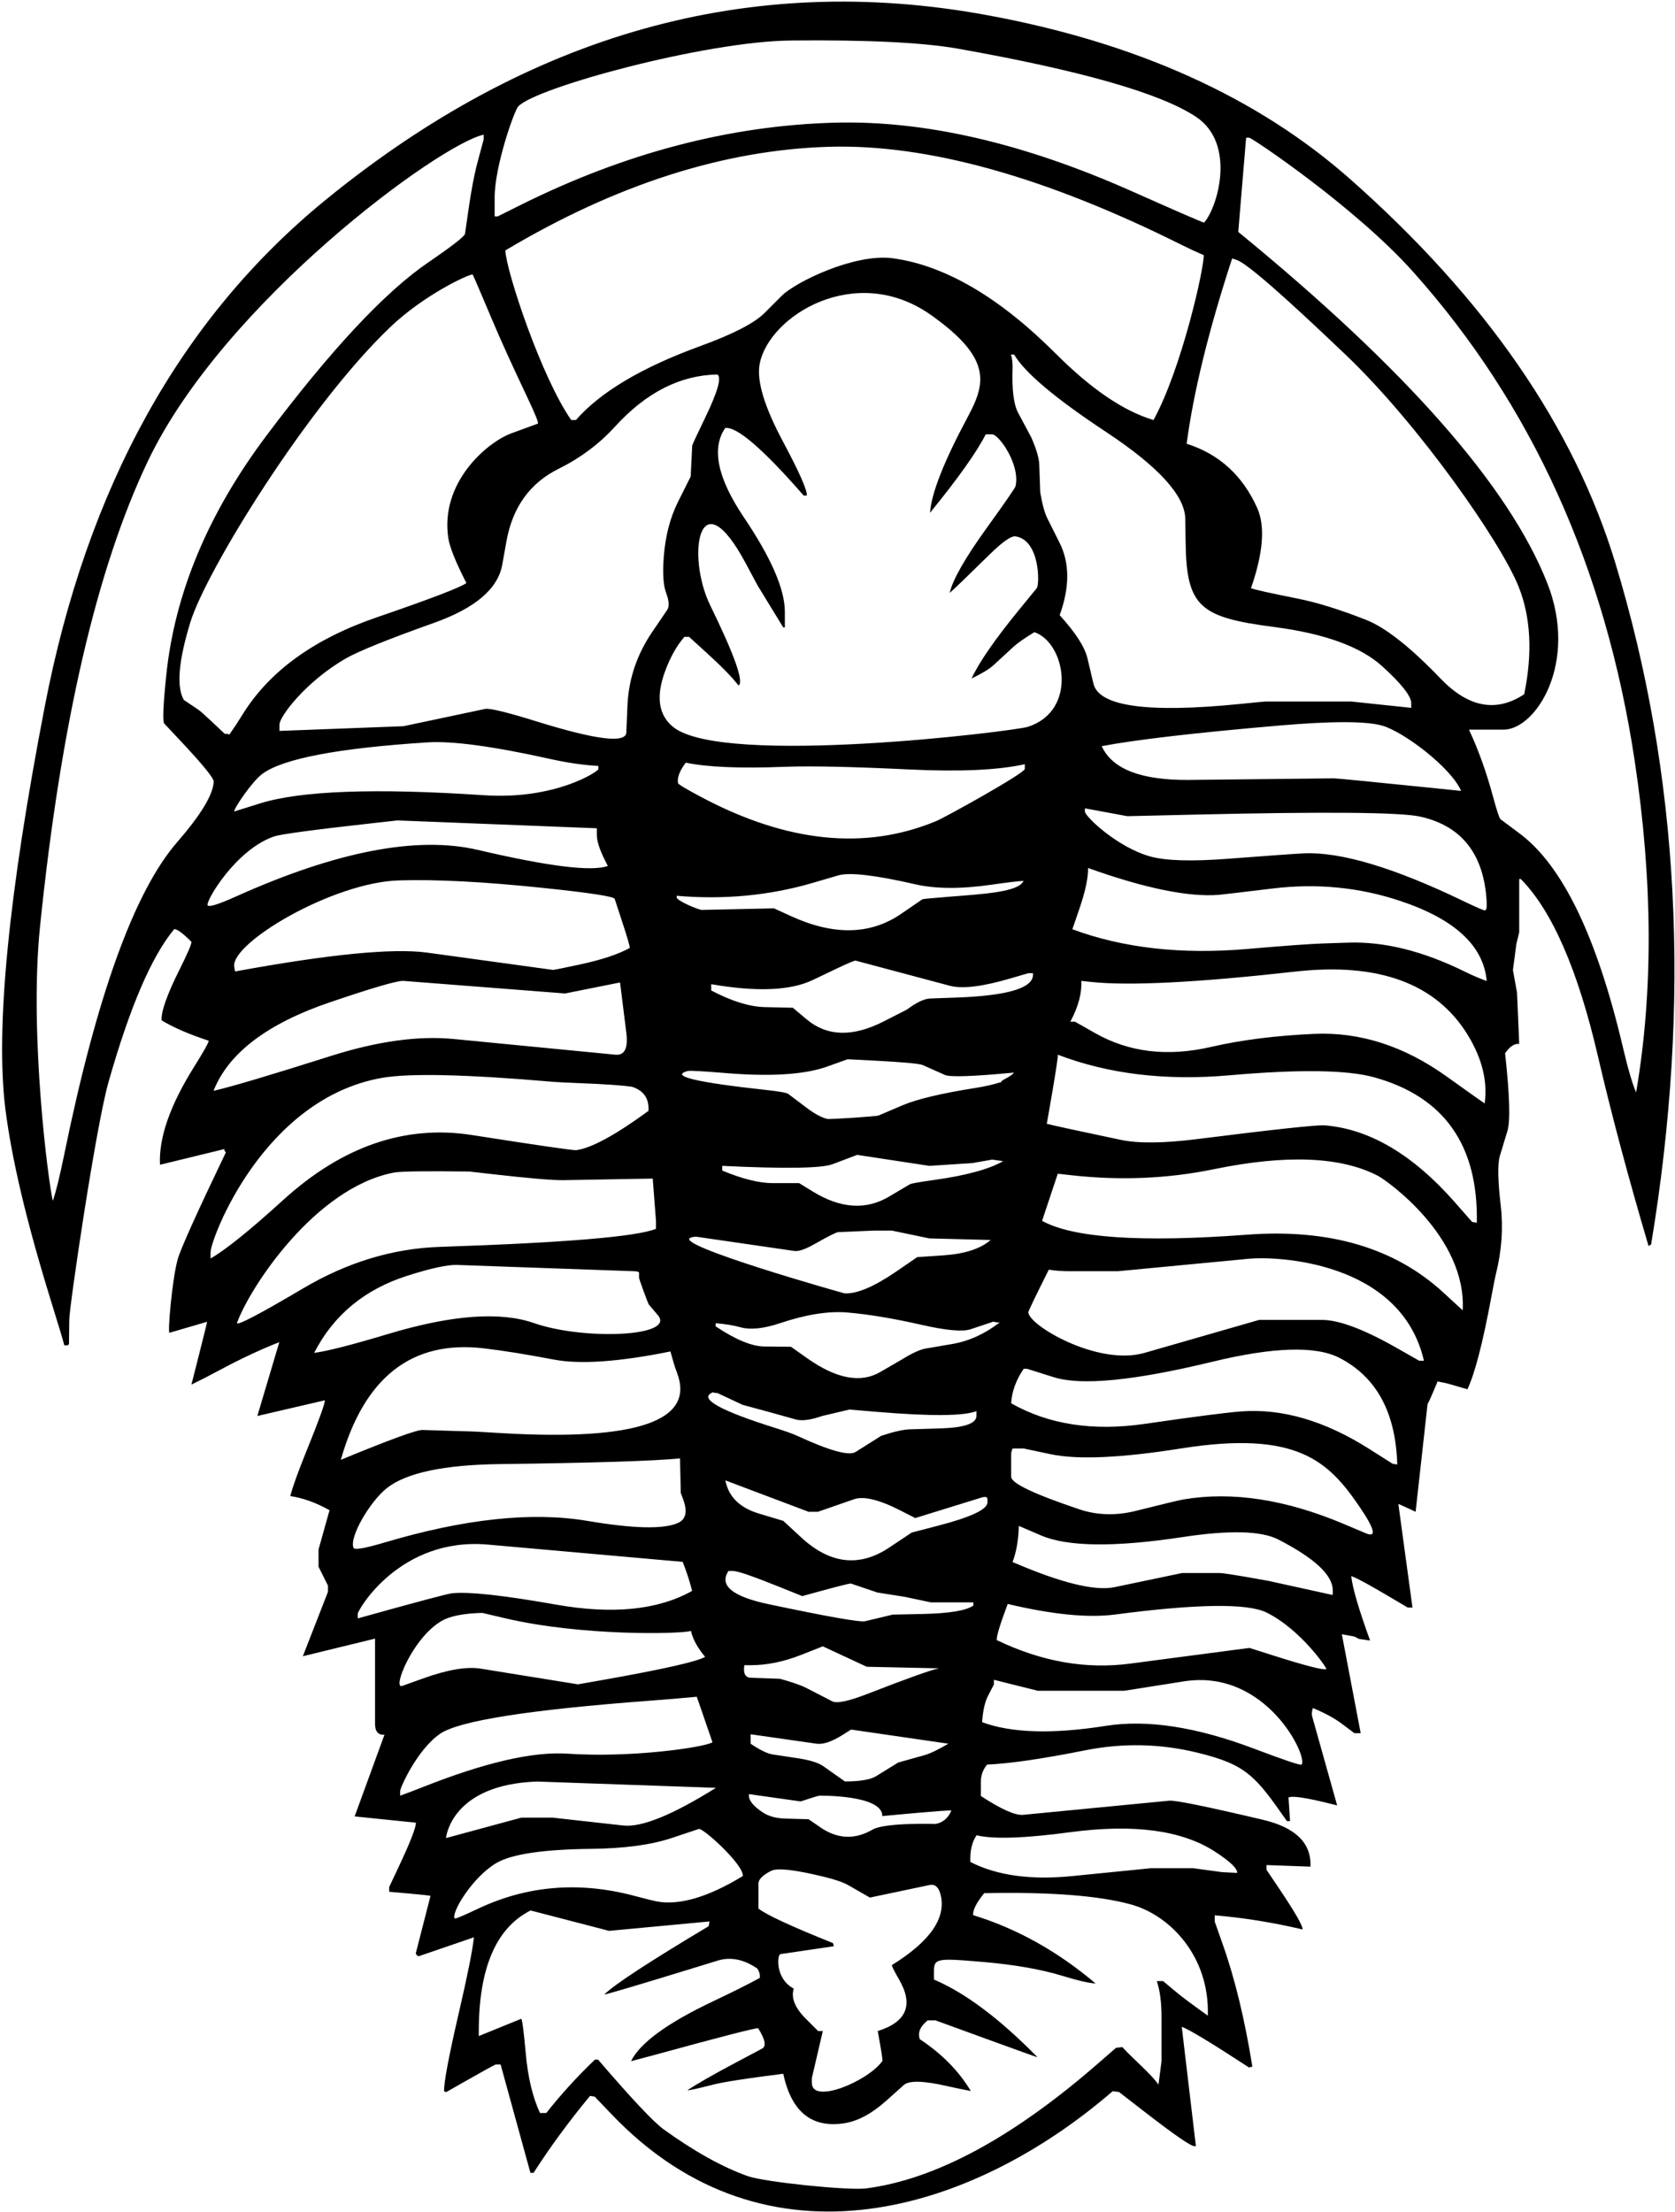 <?xml version="1.0" encoding="UTF-8"?>
<svg xmlns="http://www.w3.org/2000/svg" xmlns:xlink="http://www.w3.org/1999/xlink" width="497pt" height="656pt" viewBox="0 0 497 656" version="1.1">
<g id="surface1">
<path style=" stroke:none;fill-rule:nonzero;fill:rgb(0%,0%,0%);fill-opacity:1;" d="M 479.297 166.973 C 467.004 126.539 440.762 88.57 400.547 53.062 C 373.117 28.848 337.242 12.645 292.918 4.496 C 222.633 -8.43 157.188 9.852 96.562 59.332 C 53.617 94.395 25.859 144.422 13.301 209.434 C 2.508 265.27 -1.383 305.086 1.594 328.883 C 3.457 343.672 7.898 362.449 14.934 385.199 C 17.445 393.301 18.828 397.891 19.074 399.004 L 20.008 399.004 L 20.32 398.855 L 20.473 398.539 L 20.555 391.387 C 20.602 387.312 28.391 334.391 32.18 320.984 C 38.469 298.812 44.953 283.68 51.672 275.598 C 52.453 275.445 54.152 276.68 56.797 279.32 C 56.863 279.988 55.699 282.715 53.305 287.488 C 49.562 294.973 47.781 300.012 47.949 302.605 C 51.34 304.688 55.996 306.715 61.918 308.66 C 61.969 309.125 60.508 311.754 57.527 316.512 C 50.406 327.902 47.066 337.551 47.48 345.449 L 66.574 340.793 C 66.527 341.211 66.676 341.508 67.039 341.727 C 58.359 359.82 53.586 370.398 52.723 373.492 C 51.125 379.18 49.711 394.945 50.277 395.277 L 61.453 392.02 C 61.387 392.668 56.797 410.648 56.797 410.648 C 59.555 409.301 62.281 407.902 64.996 406.441 C 75.309 400.867 82.875 398.074 82.875 398.074 L 76.355 419.961 L 96.379 415.305 C 96.48 416.168 94.633 421.242 90.875 430.508 C 88.43 436.543 86.848 440.934 86.133 443.711 C 89.926 444.277 93.801 445.676 97.777 447.902 L 94.516 459.547 L 94.516 464.668 L 97.312 470.258 L 97.312 472.117 L 89.859 491.211 L 111.281 485.988 L 111.281 511.238 C 111.281 513.531 112.215 514.613 114.074 514.496 L 105.227 538.715 L 123.391 540.574 C 123.492 541.891 121.746 546.363 118.152 553.98 L 115.473 559.668 L 115.473 561.066 C 115.473 561.066 126.629 562.016 127.742 562.266 L 123.391 579.227 C 123.289 579.594 124.008 580.277 124.32 580.16 L 140.621 574.57 C 140.223 578.348 138.742 585.781 136.164 596.875 C 133.152 609.883 131.688 617.648 131.773 620.211 L 132.004 620.375 L 132.473 620.441 L 137.344 617.664 C 143.633 614.09 146.891 612.293 147.141 612.293 L 148.539 612.293 L 157.387 644.426 L 158.316 644.426 C 163.258 636.727 168.844 629.125 175.082 621.605 L 176.48 621.84 L 181.535 627.129 C 227.703 675.426 288.91 655.852 330.156 620.211 L 332.02 620.441 L 339.254 626.047 C 348.254 633.016 353.293 636.508 354.375 636.508 L 354.84 636.508 L 350.648 601.117 C 352.758 601.848 359.445 605.891 370.672 613.223 C 370.953 613.008 371.254 612.941 371.605 612.992 C 369.379 599.07 366.449 586.945 362.805 576.652 L 360.43 569.914 L 360.43 568.051 C 368.977 568.766 377.676 570.164 386.508 572.242 C 386.574 571.16 384.211 567.055 379.422 559.934 L 375.797 554.547 L 375.797 553.148 L 388.836 553.613 C 389.152 546.645 384.445 542.008 374.715 539.711 C 357.996 535.77 348.734 533.871 346.922 534.055 L 303.613 538.246 C 301.27 538.48 297.078 536.617 291.039 532.66 L 291.039 528.469 C 291.039 526.523 291.656 524.809 292.902 523.344 C 299.555 523.062 309.27 521.648 322.043 519.105 C 333.168 516.895 344.211 517.125 355.188 519.785 C 369.859 523.344 372.453 526.652 381.852 540.109 L 382.781 540.109 L 382.316 533.125 C 383.328 532.527 387.52 533.141 394.891 534.988 L 396.754 535.453 L 389.301 508.91 C 389.168 508.41 389.234 507.645 389.535 506.578 C 393.074 508.027 395.953 509.59 398.148 511.238 L 401.875 514.031 L 403.738 514.031 L 398.148 484.691 C 398.98 484.844 399.594 484.941 400.012 485.027 L 401.875 485.375 L 403.273 486.09 L 406.531 486.555 C 403.156 477.273 401.293 470.906 400.941 467.461 L 401.41 467.629 C 402.789 468.129 406.516 470.156 412.586 473.75 L 417.707 476.777 L 419.105 476.777 L 414.914 446.039 C 415.379 446.191 420.035 448.367 420.035 448.367 L 423.578 416.418 C 423.812 416.152 424.809 413.922 426.555 409.715 C 427.34 409.867 428.105 410.031 428.887 410.184 C 429.664 410.332 435.406 412.043 435.406 412.043 C 437.602 407.402 439.961 398.32 442.473 384.816 C 443.172 381.059 443.637 378.73 443.855 377.863 C 445.582 370.98 446.066 364.227 445.301 357.641 C 444.418 350.074 444.336 345.137 445.035 342.82 L 447.281 335.402 C 448.176 332.41 447.945 324.742 446.582 312.387 C 447.93 310.406 449.324 309.477 450.773 309.594 C 450.672 307.062 450.555 304.52 450.457 301.992 L 450.121 294.375 L 448.91 287.703 L 449.426 283.828 L 449.926 279.953 L 450.773 276.527 L 450.773 260.695 L 451.238 260.695 C 460.566 270.141 468.203 287.703 474.156 313.352 C 478.098 330.316 483.105 349.094 489.191 369.664 C 489.309 369.352 489.539 369.184 489.891 369.199 C 501.883 297.117 498.355 229.711 479.297 166.973 Z M 366.992 77.117 C 369.926 78.098 380.754 87.527 399.484 105.414 C 420.91 125.879 445.281 160.641 450.609 174.027 C 454.219 183.094 454.766 193.719 452.254 205.906 C 443.949 211.391 435.672 209.832 427.43 201.242 C 418.488 191.934 411.145 186.137 405.387 183.863 C 397.637 180.805 390.828 178.688 384.969 177.52 C 376.938 175.922 372.348 174.898 371.188 174.449 C 374.828 163.973 375.445 156.047 373.035 150.664 C 368.703 141.004 361.723 134.652 352.094 131.605 C 354.164 116.133 358.664 97.816 365.598 76.652 Z M 211.188 413.082 L 211.5 412.93 L 211.965 413.086 L 212.895 413.16 L 220.32 416.641 L 228.27 418.797 L 236.18 421 C 237.941 421.492 240.551 421.141 244.004 419.945 L 252.016 418.051 L 260.406 418.75 C 276.18 420.062 285.957 419.984 289.734 418.52 L 289.734 419.914 C 289.734 422.18 286.164 423.422 279.023 423.641 L 269.922 423.918 C 268 423.977 265.176 424.617 261.453 425.844 L 253.879 430.625 C 251.918 431.863 246.121 430.258 236.492 425.812 C 235.27 425.25 233.086 424.473 229.934 423.477 C 213.746 418.371 207.496 414.902 211.188 413.082 Z M 204.98 367.059 C 205.684 366.824 206.305 366.746 206.844 366.824 L 235.715 371.016 C 236.984 371.199 239.031 370.484 241.863 368.871 C 245.852 366.602 248.145 365.453 248.754 365.43 L 259.465 364.965 L 264.59 364.965 L 275.766 367.289 L 293.926 367.758 C 290.965 370.363 286.258 371.891 279.812 372.324 L 272.16 372.84 L 266.023 377.051 C 259.379 381.605 254.246 383.785 250.617 383.59 C 250.34 383.574 198.961 369.055 204.98 367.059 Z M 282.512 398.613 L 274.715 399.945 C 273.059 400.227 270.777 401.258 267.859 403.043 L 261.172 406.926 C 255.355 410.301 248.121 408.93 239.469 402.805 L 234.691 399.426 L 226.797 399.348 C 223.086 399.316 218.266 397.324 212.34 393.371 L 212.34 392.438 C 215.422 392.715 217.809 393.098 219.5 393.594 C 222.527 394.477 226.512 394.09 231.441 392.434 C 239.16 389.848 245.824 388.789 251.441 389.266 C 257.727 389.797 265.07 391.02 273.477 392.934 C 280.77 394.59 285.613 395.023 288.008 394.227 L 294.766 391.973 L 295.387 392.133 C 295.711 392.211 296.121 392.238 296.629 392.207 C 292.184 395.633 287.477 397.77 282.512 398.613 Z M 277.016 349.98 C 272.723 350.578 270.371 350.996 269.961 351.238 L 263.824 354.879 C 256.984 358.934 249.469 358.457 241.281 353.449 L 237.113 350.898 L 229.309 350.898 C 225.301 350.898 220.293 349.656 214.293 347.172 L 214.293 345.777 C 232.859 346.672 243.77 346.508 247.02 345.281 L 254.344 342.516 L 275.766 345.777 L 282.133 345.363 L 288.504 344.953 L 294.395 343.914 L 297.652 344.379 C 293.457 346.781 286.578 348.652 277.016 349.98 Z M 297.141 320.906 C 294.707 321.656 292.23 322.227 289.719 322.621 C 279.426 324.234 272.082 325.98 267.684 327.855 L 260.684 330.84 C 260.039 331.113 246.207 332.035 245.449 331.852 C 243.746 331.438 241.73 330.352 239.402 328.598 L 233.887 324.441 C 233.41 324.082 231.211 323.688 227.289 323.262 C 206.465 320.996 198.703 319.121 204.004 317.648 C 204.613 317.477 208.359 317.68 215.238 318.246 C 228.355 319.336 238.285 318.746 245.02 316.473 L 251.504 314.156 L 258.969 314.539 C 267.867 314.992 272.824 315.449 273.828 315.895 L 280.375 318.812 C 281.906 319.492 288.738 319.262 300.867 318.113 C 299.781 319.52 296.82 320.395 297.141 320.906 Z M 241.141 261.852 L 248.754 259.621 C 252.066 258.656 259.68 259.535 271.586 262.266 C 277.629 263.652 285.168 263.691 294.199 262.387 C 298.871 261.711 302.039 261.332 303.707 261.254 C 302.242 264.598 291.848 265.141 281.328 265.977 C 276.379 266.367 273.82 266.617 273.66 266.73 L 267.363 271.043 C 258.242 277.293 247.328 277.504 234.621 271.676 L 229.66 269.402 L 208.238 269.867 C 207.355 269.887 200.789 267.164 200.789 266.145 L 200.789 265.676 C 214.848 266.883 228.297 265.605 241.141 261.852 Z M 203.488 226.188 C 209.805 227.527 219.586 227.938 232.828 227.422 C 240.477 227.125 252.805 227.391 269.805 228.211 C 284.68 228.934 296.102 228.414 304.078 226.652 L 304.078 228.051 C 304.078 229.309 280.523 242.383 277.781 243.523 C 256.727 252.285 233.469 249.898 208.008 236.359 C 203.488 233.961 201.207 232.586 201.16 232.238 C 200.926 230.523 201.703 228.508 203.488 226.188 Z M 283.816 295.855 L 276.039 296.137 C 274.25 296.199 271.941 297.293 269.113 299.41 L 262.219 302.93 C 253.039 307.613 245.422 307.418 239.371 302.34 L 235.25 298.883 L 226.906 298.688 C 222.383 298.582 217.09 296.938 211.031 293.758 L 211.031 291.895 C 224.496 294.23 234.531 293.816 241.137 290.664 L 247.703 287.531 C 251.527 285.707 253.586 284.832 253.879 284.91 L 281.82 292.359 C 285.492 293.344 291.422 292.633 299.617 290.238 L 305.105 288.637 L 306.5 288.637 L 306.5 289.102 C 306.5 293.062 298.938 295.312 283.816 295.855 Z M 304.992 215.562 C 300.855 216.895 214.625 227.48 199.801 215.66 C 195.379 212.133 194.562 206.598 197.352 199.051 C 198.898 194.879 200.797 191.488 203.07 188.883 L 204.469 188.883 L 209.598 193.551 C 214.121 197.66 217.301 200.918 219.137 203.32 C 220.785 202.293 217.984 194.367 210.734 179.535 C 203.59 164.91 207.305 140.973 221.266 167.062 L 224.762 173.594 L 228.605 179.879 C 229.445 181.254 230.715 183.32 232.41 186.09 L 232.875 186.09 L 232.875 181.434 C 232.875 174.781 228.832 165.461 220.746 153.473 C 212.887 141.816 211.031 132.977 215.18 126.945 C 218.617 126.449 226.379 133.121 238.465 146.973 L 239.395 146.973 C 239.539 145.395 237.168 140.023 232.27 130.859 C 226.73 120.496 224.449 112.828 225.422 107.855 C 228.211 93.641 253.973 77.59 276.352 93.504 C 294.547 106.438 292.426 113.785 287.094 123.754 C 280.055 136.902 276.34 146.352 275.949 152.094 C 284.348 141.773 289.855 134.012 292.484 128.809 L 294.348 128.809 C 296.398 128.809 302.754 137.801 301.332 144.176 C 301.219 144.699 298.391 148.793 292.852 156.477 C 286.414 165.402 282.723 171.859 281.773 175.844 C 282.75 175.059 286.672 171.289 293.527 164.555 C 297.441 160.707 300.047 158.883 301.332 159.078 C 308.605 160.188 308.512 173.352 307.617 174.449 L 302.391 180.84 C 295.164 189.68 290.465 196.473 288.293 201.227 C 291.398 199.727 293.578 198.406 294.82 197.258 L 300.707 191.836 C 301.934 190.711 304.004 189.258 306.922 187.488 C 316.129 190.617 319.914 210.754 304.992 215.562 Z M 186.172 209.336 L 185.84 217.246 C 185.703 220.531 176.828 219.438 159.219 213.961 C 150.367 211.207 145.273 209.977 143.926 210.258 L 119.711 215.383 L 82.922 216.777 L 82.922 214.914 C 82.922 212.434 90.887 202.051 102.547 195.324 C 106.301 193.156 115.062 189.617 128.836 184.707 C 141.012 180.367 147.742 174.633 149.023 167.496 L 150.277 160.508 C 152.094 150.414 157.242 143.262 165.727 139.051 C 172.242 135.816 177.824 131.648 182.465 126.547 C 191.672 116.434 201.797 111.273 212.852 111.066 C 214.168 111.891 212.973 116.145 209.266 123.824 C 206.695 129.152 205.402 131.926 205.391 132.148 L 204.934 141.336 L 201.148 148.906 C 198.801 153.605 197.395 159.078 196.938 165.328 C 196.586 170.137 196.816 173.617 197.629 175.77 C 198.535 178.184 198.645 179.898 197.949 180.922 L 193.551 187.383 C 188.961 194.133 186.504 201.449 186.172 209.336 Z M 186.863 281.137 C 183.496 283.02 178.496 284.676 171.871 286.094 C 166.863 287.164 164.254 287.688 164.047 287.656 L 126.789 282.535 C 116.645 281.141 97.629 283.004 69.742 288.121 L 69.508 286.727 C 68.344 279.742 98.629 261.727 118.297 261.113 C 129.414 260.77 143.742 261.516 161.285 263.355 C 175.117 264.801 182.152 265.883 182.387 266.594 L 184.621 273.398 C 186.137 278.008 186.887 280.586 186.863 281.137 Z M 177.551 227.164 L 177.551 228.094 C 177.551 228.777 164.816 237.273 143.578 235.852 C 111.34 233.695 89.184 234.508 77.113 238.289 L 69.508 240.668 C 69.203 240.09 74.672 231.863 77.844 229.516 C 83.965 224.996 100.281 221.883 126.789 220.18 C 134.184 219.703 146.273 221.328 163.051 225.055 C 168.422 226.242 173.254 226.945 177.551 227.164 Z M 149.934 74.277 C 182.738 54.727 214.719 44.484 245.867 43.539 C 275.121 42.656 310.133 52.398 350.891 72.77 C 352.957 73.801 355.047 74.77 357.168 75.676 C 357.277 79.605 350.578 109.457 342.266 124.57 C 333.449 121.965 323.789 115.41 313.285 104.906 C 296.559 88.18 280.449 78.742 264.961 76.605 C 253.73 75.055 236.098 83.578 231.926 87.75 L 226.855 92.824 C 223.84 95.84 217.465 99.121 207.738 102.664 C 190.41 108.977 178.125 116.281 170.891 124.57 L 169.492 124.57 C 160.727 112.066 150.285 80.762 149.934 74.277 Z M 314.418 182.457 C 317.418 174.172 317.418 167.031 314.422 161.039 L 310.738 153.68 C 309.953 152.102 309.258 149.547 308.656 146.023 L 308.363 137.75 C 308.293 135.852 307.512 133.176 306 129.734 L 302.078 122.391 C 300.773 119.941 300.227 115.594 300.445 109.344 C 300.5 107.844 300.348 106.445 299.98 105.152 L 300.91 105.152 C 304.016 110.488 313.102 118.137 328.176 128.102 C 343.758 138.398 351.598 147.004 351.695 153.914 L 351.801 161.203 C 352.074 180.059 356.227 183.121 378 185.949 C 393.008 187.895 403.723 191.785 410.141 197.617 C 415.867 202.816 418.734 206.461 418.734 208.535 L 418.734 209.934 L 401.035 208.07 L 375.422 208.07 C 375.164 208.07 372.602 208.312 367.742 208.801 C 340.477 211.523 326.043 209.508 324.445 202.758 L 322.66 195.219 C 321.863 191.855 319.117 187.602 314.418 182.457 Z M 379.715 215.172 C 395.242 213.84 405.391 213.855 410.16 215.219 C 416.445 217.016 430.508 227.578 433.543 234.57 L 425.91 233.789 C 406.59 231.816 396.555 230.836 395.82 230.844 L 352.977 231.309 C 338.688 231.465 329.996 228.129 326.898 221.297 C 337.199 219.352 354.805 217.309 379.715 215.172 Z M 146.77 58.582 C 146.77 49.309 152.535 32.992 153.738 31.613 C 158.551 26.078 209.16 12.266 234.637 12.016 C 257.324 11.785 273.875 12.598 284.285 14.445 C 320.879 20.941 344.414 27.684 354.91 34.672 C 366.926 42.676 361.227 61.664 357.262 66.035 C 356.062 65.648 348.906 62.535 335.781 56.699 C 303.711 42.438 274.344 35.664 247.672 36.387 C 216.469 37.23 185.34 45.395 154.27 60.895 L 147.699 64.172 L 146.77 64.172 Z M 156.348 117.594 C 158.836 122.836 159.91 125.52 159.574 125.645 L 151.742 128.512 C 144.508 131.164 130.48 143.148 133.031 159.641 C 133.445 162.352 135.234 166.773 138.387 172.91 C 136.785 174.16 127.898 177.566 111.723 183.117 C 93.113 189.508 79.852 199.129 71.938 211.969 C 70.703 213.969 69.414 215.93 68.066 217.852 L 67.602 217.691 L 66.668 217.617 L 62.789 213.969 C 60.672 211.98 59.336 210.801 58.781 210.43 L 54.559 207.605 C 52.309 203.73 52.953 196.047 56.484 184.547 C 61.172 169.262 91.348 120.332 115.77 97.035 C 125.844 87.426 139.008 81.336 140.246 81.402 C 140.676 82.258 142.758 87.113 146.5 95.965 C 148.73 101.238 152.016 108.445 156.348 117.594 Z M 52.578 249.758 C 39.875 264.371 28.707 295.25 19.055 342.414 C 17.746 348.812 16.621 353.398 15.676 356.16 C 14.461 351.488 8.578 307 11.867 274.867 C 18.043 214.582 28.715 168.543 43.879 136.762 C 66.461 89.457 130.645 42.645 143.508 39.953 L 143.508 41.352 L 141.66 48.242 C 140.715 51.766 139.832 56.438 138.996 62.242 L 137.984 69.309 C 137.871 70.09 134.227 72.934 127.039 77.844 C 114.191 86.629 98.23 103.707 79.156 129.07 C 61.777 152.172 51.84 175.922 49.328 200.32 C 48.402 209.266 48.211 214.027 48.738 214.59 L 53.73 219.914 C 60.23 226.836 63.449 230.801 63.41 231.82 C 63.25 235.656 59.633 241.633 52.578 249.758 Z M 61.594 268.473 C 61.027 267.223 69.957 251.98 81.309 248.082 C 83.273 247.406 93.031 246.094 110.586 244.141 L 117.941 243.324 L 177.086 245.652 L 177.086 247.516 C 177.086 249.379 177.859 251.859 179.414 254.965 L 180.344 256.828 C 175.59 258.559 162.746 256.973 141.805 252.07 C 123.82 247.863 99.91 252.461 70.059 265.867 C 64.719 268.266 61.895 269.133 61.594 268.473 Z M 63.363 323.516 C 67.773 312.324 79.332 303.555 98.039 297.211 C 110.797 292.883 118.02 290.789 119.711 290.918 L 167.676 294.645 L 183.977 291.383 L 185.84 306.285 C 186.414 310.898 185.328 313.07 182.578 312.805 L 134.613 308.148 C 124.113 307.129 111.961 308.812 98.148 313.191 C 80.004 318.941 68.41 322.387 63.363 323.516 Z M 62.477 373.254 L 62.477 371.391 C 62.477 367.617 77.98 325.938 113.277 319.688 C 121.461 318.242 138.344 318.625 163.926 320.836 C 165.195 320.945 167.844 321.078 171.863 321.238 C 179.574 321.535 184.82 321.902 187.598 322.34 C 191.047 323.48 192.645 325.855 192.406 329.477 C 182.594 336.645 175.453 340.527 170.984 341.117 C 170.16 341.227 159.855 339.734 140.066 336.637 C 120.238 333.531 101.547 339.965 83.988 355.934 C 74.156 364.879 66.988 370.648 62.477 373.254 Z M 70.301 392.391 C 74.074 381.961 93.383 352.305 116.848 347.77 C 118.797 347.391 126.254 347.285 139.223 347.453 L 146.191 348.242 C 157.094 349.48 164.086 350.066 167.164 350.016 L 193.676 349.547 L 194.641 362.121 C 194.656 362.328 194.656 363.109 194.641 364.449 C 188.906 366.785 167.543 368.57 130.559 369.801 C 116.582 370.266 103.062 374.359 89.996 382.078 C 76.977 389.773 70.41 393.211 70.301 392.391 Z M 93.215 401.238 C 98.988 389.992 108.242 382.355 120.973 378.324 C 127.949 376.117 132.824 375.062 135.59 375.16 L 188.215 377.023 C 189.145 377.059 189.609 377.215 189.609 377.488 L 189.609 378.887 C 189.609 379.359 192.258 386.602 192.555 386.953 L 195.199 390.062 C 200.652 396.473 173.184 397.547 158.449 392.406 C 148.414 388.906 133.988 389.977 115.172 395.633 C 104.324 398.891 97.008 400.762 93.215 401.238 Z M 143.477 399.887 C 149.273 400.559 156.191 401.672 164.238 403.211 C 172.086 404.715 183.645 403.914 198.926 400.82 L 199.824 403.992 C 200.133 405.059 200.477 406.102 200.867 407.121 C 206.352 421.395 189.055 427.371 148.977 425.051 L 140.715 424.57 L 125.348 424.105 C 123.637 424.055 115.562 427.004 101.129 432.953 C 108.102 408.43 122.219 397.406 143.477 399.887 Z M 104.902 459.078 C 103.512 456.016 109.762 445.277 114.852 441.297 C 120.605 436.797 131.738 434.438 148.238 434.227 C 176.148 433.871 193.992 433.309 201.766 432.535 L 202 442.781 L 202.723 444.742 C 204.031 448.297 203.523 450.605 201.207 451.66 C 196.984 453.586 188.031 453.395 174.344 451.078 C 157.887 448.305 137.836 450.43 114.188 457.457 C 108.301 459.207 105.203 459.75 104.902 459.078 Z M 106.16 479.988 L 106.16 478.594 C 106.16 477.539 118.656 455.781 144.812 458.102 L 202.559 463.223 C 203.781 466.301 204.715 469.172 205.352 471.84 C 195.23 477.52 181.75 478.867 164.902 475.887 C 149.336 473.129 139.066 472.016 134.102 472.539 C 132.801 472.676 123.488 475.16 106.16 479.988 Z M 130.996 480.762 C 133.5 479.297 137.531 478.496 143.09 478.359 L 150.023 479.98 C 172.672 485.273 201.707 484.645 205.027 483.715 C 205.562 486.145 206.961 488.703 209.219 491.398 C 206.84 492.797 196.84 495.059 179.223 498.18 L 171.496 499.547 L 142.621 494.891 C 138.492 494.223 132.801 495.191 125.551 497.789 L 119.34 500.016 C 116.293 501.105 122.375 485.801 130.996 480.762 Z M 125.523 529.992 C 123.27 530.883 121.008 531.742 118.734 532.566 L 118.734 531.168 C 118.734 530.203 123.785 518.895 130.559 514.223 C 136.148 510.363 156.867 507.094 192.723 504.406 C 197.543 504.047 202.219 503.652 206.75 503.227 L 211.406 516.73 C 208.91 518.266 187.258 521.391 168.41 520.113 C 158.188 519.422 143.891 522.715 125.523 529.992 Z M 159.34 528.375 L 212.43 530.238 C 199.539 538.289 190.379 542.016 184.953 541.414 L 163.996 539.086 L 154.684 539.086 L 132.332 545.141 C 132.379 544.668 134.074 529.266 159.34 528.375 Z M 134.938 568.984 C 133.703 567.512 140.117 556.703 147.348 552.508 C 151.871 549.883 161.246 548.492 175.477 548.336 C 185.254 548.23 193.203 547.156 199.324 545.117 L 207.355 542.438 C 208.562 542.035 220.812 553.141 220.395 556.41 C 210.09 562.68 201.555 565.184 194.793 563.918 C 194.055 563.781 191.785 563.215 187.984 562.215 C 171.699 557.934 156.285 559.242 141.746 566.133 C 137.359 568.211 135.09 569.164 134.938 568.984 Z M 266.805 587.148 C 271.117 594.637 268.996 599.711 260.441 602.371 C 261.465 608.012 261.93 610.965 261.84 611.223 C 257.617 617.254 240.883 624.246 240.883 617.742 L 240.883 616.344 L 244.145 602.371 L 242.746 602.371 L 239.125 598.75 C 235.855 595.48 234.656 592.496 235.527 589.801 C 229.93 586.82 230.594 579.695 231.57 579.555 L 247.402 577.227 L 247.172 576.293 C 234.77 571.32 227.395 567.906 225.051 566.051 L 225.051 558.598 C 225.051 557.406 226.293 556.164 228.777 554.871 C 230.59 553.93 235.785 554.504 244.363 556.594 C 247.777 557.422 250.246 558.273 251.766 559.148 L 258.113 562.789 L 275.812 559.062 C 277.414 558.723 278.504 559.656 279.07 561.859 C 280.855 568.758 276.047 575.742 264.637 582.812 C 264.609 583.152 265.332 584.598 266.805 587.148 Z M 277.629 540.949 C 277.629 540.949 262.598 540.477 258.934 542.609 C 253.488 545.785 248.125 545.438 242.859 541.57 L 239.906 539.551 L 232.953 539.355 C 230.234 539.281 228.004 538.66 226.262 537.488 C 223.562 535.676 222.211 534.035 222.211 532.566 L 222.211 532.102 L 237.578 534.273 C 240.969 533.137 242.832 532.566 243.164 532.566 C 243.164 532.566 261.91 532.266 261.793 538.621 C 261.793 538.621 281.926 536.684 282.285 536.988 C 281.34 539.219 279.789 540.535 277.629 540.949 Z M 257.402 502.371 C 251.801 504.551 248.316 505.285 246.938 504.578 L 239.273 500.637 C 237.648 499.801 235.039 498.891 231.449 497.902 L 222.723 497.594 C 221.117 497.535 220.496 496.293 220.859 493.867 L 222.723 493.867 C 227.527 493.867 232.504 492.855 237.645 490.836 L 244.145 488.277 L 257.184 494.332 L 278.605 494.797 C 276.152 495.301 269.086 497.828 257.402 502.371 Z M 281.398 517.152 C 278.336 518.953 275.953 520.09 274.246 520.57 L 266.512 522.734 L 259.941 526.789 C 258.453 527.707 255.824 528.219 252.062 528.328 L 250.664 528.328 L 244.309 523.836 C 242.898 522.84 240.484 522.062 237.074 521.516 L 229.289 520.34 C 227.68 520.098 225.492 519.035 222.723 517.152 L 222.723 514.355 L 242.281 517.152 C 244.25 517.434 246.875 516.535 250.16 514.457 L 252.527 512.961 Z M 273.586 478.684 L 264.883 478.867 L 256.672 480.828 C 255.219 481.176 245.715 479.496 228.156 475.797 C 217.297 473.504 213.297 470.215 216.156 465.926 L 217.555 465.926 C 218.871 465.926 223.461 467.508 231.309 470.664 L 238.043 473.375 L 242.844 472.059 C 249.016 470.367 252.227 469.566 252.48 469.652 L 260.305 472.305 L 268.492 473.602 L 276.23 475.238 L 288.805 475.238 L 288.805 476.172 C 286.766 477.672 281.691 478.512 273.586 478.684 Z M 358.379 597.809 C 353.84 594.566 350.82 592.312 349.32 591.066 L 345.105 587.562 L 343.242 587.562 C 344.176 590.297 344.641 593.867 344.641 598.273 L 344.641 611.316 L 343.742 618.266 C 341.508 615.07 336.66 611.07 332.996 607.125 L 331.137 607.355 L 325.766 612.027 C 300.516 633.992 277.625 646.328 257.09 649.035 C 251.668 649.75 226.742 647.129 221.926 645.422 C 214.402 642.754 206.062 638.121 196.906 631.52 C 193.926 629.363 187.441 622.48 177.457 610.848 L 176.527 610.848 C 171.281 615.855 166.469 621.133 162.09 626.684 L 160.227 626.684 C 158.047 622.012 156.633 616.09 155.992 608.922 C 155.379 602.18 154.934 598.785 154.637 598.742 L 142.062 603.863 L 142.062 602.465 C 142.062 583.719 147.188 571.766 157.434 566.609 L 180.719 572.66 L 210.52 569.867 L 210.289 571.266 C 192.555 581.863 182.23 588.617 179.32 591.523 C 179.68 591.762 212.852 581.512 212.852 581.512 C 216.719 580.297 220.68 581.074 224.73 583.848 C 225.34 584.812 225.574 585.738 225.422 586.633 C 221.848 588.574 217.227 590.879 211.562 593.562 C 198.004 599.988 189.891 605.906 187.234 611.316 C 189.656 610.688 192.078 610.043 194.488 609.383 C 213.785 604.098 223.941 601.48 224.957 601.535 C 227.047 604.871 227.438 606.891 226.121 607.59 L 218.68 611.535 C 211.379 615.414 206.484 618.207 204.004 619.93 C 204.195 620.055 206.758 619.496 211.676 618.246 C 214.715 617.469 221.621 616.402 232.41 615.039 C 234.816 626.348 240.867 631.238 250.57 629.711 C 254.551 629.082 258.676 626.867 262.941 623.062 L 268.195 618.371 C 269.746 616.984 274.055 617.102 281.113 618.715 C 283.418 619.242 285.734 619.727 288.059 620.164 C 284.5 614.227 279.453 609.102 272.926 604.793 C 272.234 602.871 273.012 601.008 275.254 599.207 L 277.582 599.207 C 277.582 599.207 307.469 610.121 307.852 610.152 C 296.652 598.727 286.406 591.043 277.113 587.098 L 277.113 585.234 C 277.113 580.82 277.262 580.645 291.703 581.883 C 301.082 582.684 309.016 584.082 315.504 586.078 C 319.852 587.414 323.047 588.148 325.082 588.262 C 313.812 578.723 301.703 571.969 288.758 568.004 C 288.586 566.57 289.672 564.395 292.02 561.484 C 311.5 561.082 326.023 562.195 335.598 564.832 C 347.168 568.02 358.949 580.223 358.379 597.809 Z M 317.527 543.402 C 336.363 540.883 350.68 542.797 360.473 549.145 C 364.984 552.066 367.191 554.18 367.09 555.477 L 362.578 555.238 L 354.047 554.082 L 341.473 554.082 L 318.188 556.41 C 305.844 557.645 295.754 556.246 287.922 552.219 C 287.789 548.902 288.41 546.262 289.781 544.301 C 294.633 545.523 303.879 545.227 317.527 543.402 Z M 278.402 452.48 L 270.535 454.527 L 263.797 459.008 C 254.965 464.879 246.277 463.867 237.73 455.973 L 232.414 451.062 L 225.18 448.895 C 219.496 447.188 216.176 443.906 215.227 439.055 L 239.906 448.367 L 242.699 448.367 L 253.41 444.645 C 256.262 443.652 260.852 444.766 267.172 447.988 L 271.574 450.23 L 291.133 444.176 C 292.375 443.793 292.996 443.949 292.996 444.645 L 292.996 445.574 C 292.996 447.648 288.133 449.949 278.402 452.48 Z M 386.18 523.344 C 385.875 523.633 381.168 522.055 372.059 518.613 C 355.02 512.172 340.383 509.922 328.145 511.855 C 312.34 514.355 300.094 513.992 291.41 510.77 C 291.648 507.348 292.234 504.734 293.176 502.926 L 294.906 499.594 L 294.906 498.199 L 307.945 501.457 L 333.559 501.457 L 351.254 498.664 C 375.836 494.781 388.297 521.344 386.18 523.344 Z M 393.539 495.031 C 392.645 495.391 387.266 494 377.391 490.863 L 370.719 488.742 L 335.328 493.402 C 322.172 495.133 308.977 492.805 295.742 486.414 C 295.668 485.254 296.754 481.68 299.004 475.703 C 312.242 478.844 322.863 479.887 330.859 478.84 C 355.152 475.656 370.133 475.457 375.789 478.242 C 385.914 483.223 393.887 494.891 393.539 495.031 Z M 395.449 473.051 L 376.355 468.859 C 375.965 468.773 369.836 467.695 369.836 467.695 C 369.836 467.695 363.059 466.531 361.918 466.531 L 350.742 466.531 L 330.719 470.723 C 324.871 471.945 314.781 469.461 300.445 463.27 C 301.578 460.254 302.199 456.684 302.309 452.559 L 308.887 455.383 C 316.766 458.766 330.793 458.922 350.973 455.859 C 364.812 453.754 374.258 454 379.305 456.598 C 390.066 462.133 395.449 467.152 395.449 471.652 Z M 405.273 454.746 L 398.82 452.02 C 381.496 444.699 365.621 442.262 351.195 444.699 C 349.949 444.91 345.234 446.039 337.047 448.094 C 331.148 449.566 325.555 449.414 320.266 447.641 C 306.773 443.105 300.027 439.887 300.027 437.984 L 300.027 431.465 C 300.027 430.691 300.184 430.066 300.492 429.602 L 303.754 429.602 L 311.727 431.289 C 319.711 432.977 332.578 432.414 350.32 429.602 C 384.945 424.113 394.23 433.359 403.559 447.125 C 407.926 453.57 408.496 456.109 405.273 454.746 Z M 413.191 434.117 L 406.254 429.719 C 393.113 421.383 380.445 417.68 368.254 418.605 C 363.82 418.941 354.262 420.176 339.586 422.305 C 324.289 424.52 311.102 422.48 300.027 416.188 C 300.23 412.715 301.473 409.301 303.754 405.945 L 304.684 405.945 L 312.695 408.461 C 320.855 411.023 336.523 409.496 359.711 403.879 C 377.844 399.484 390.426 399.102 397.453 402.73 C 408.434 408.395 414.145 418.938 414.59 434.352 Z M 421.109 403.57 L 414.195 399.648 C 404.574 394.191 397.25 391.461 392.234 391.461 L 373.605 391.461 L 339.609 401.238 C 325.559 405.281 304.797 392.773 305.148 389.133 C 305.191 388.715 307.207 384.523 311.203 376.559 C 312.922 376.867 315.094 377.023 317.723 377.023 L 331.695 377.023 L 370.812 373.301 C 377.949 372.617 415.559 373.598 422.504 403.57 Z M 434.008 388.621 L 428.27 383.348 C 413.836 370.082 394.41 364.363 369.996 366.191 C 338.602 368.539 318.34 367.168 309.203 362.074 L 313.859 348.105 L 318.051 348.57 C 332.484 350.176 346.551 349.57 360.242 346.754 C 381.66 342.355 397.863 343.008 408.855 348.727 C 411.434 350.066 435.184 366.75 434.008 388.621 Z M 438.199 362.633 L 436.801 362.402 L 431.719 356.617 C 419.238 342.422 406.34 334.809 393.027 333.762 C 390.812 333.59 378.18 334.949 355.125 337.844 C 345.277 339.078 337.746 339.152 332.543 338.059 C 319.691 335.355 312.375 333.766 310.598 333.297 C 310.598 333.297 314.133 313.559 313.859 312.805 C 328.883 318.543 345.855 320.582 364.773 318.918 C 385.379 317.105 399.656 317.297 407.621 319.48 C 428.445 325.191 438.637 339.578 438.199 362.633 Z M 440.527 327.242 C 439.707 326.73 435.949 324.078 429.262 319.281 C 416.648 310.242 403.539 306.02 389.941 306.629 C 378.551 307.137 368.328 308.43 359.27 310.512 C 346.426 313.469 334.992 312.102 324.957 306.414 L 318.98 303.023 L 317.586 303.023 C 319.949 298.59 321.039 294.555 320.844 290.918 L 323.789 291.23 C 335.105 292.43 355.27 291.406 384.289 288.16 C 409.051 285.391 426.125 291.66 435.512 306.969 C 439.746 313.875 441.422 320.637 440.527 327.242 Z M 434.598 288.152 C 422.258 282.078 410.75 279.215 400.086 279.566 L 392.562 279.816 C 388.77 279.941 381.273 280.484 370.082 281.449 C 350.551 283.137 333.25 281.184 318.188 275.598 L 320.234 269.648 C 322.035 264.41 322.902 260.336 322.848 257.434 C 339.684 263.453 352.605 266.105 361.621 265.395 C 362.508 265.324 367.836 264.695 377.602 263.516 C 390.707 261.922 403.336 263.152 415.484 267.203 C 431.668 272.602 440.219 280.52 441.133 290.965 C 438.906 290.141 436.727 289.203 434.598 288.152 Z M 440.668 270.008 C 440.426 270.117 438.262 269.191 434.18 267.227 C 413.66 257.348 397.941 252.637 387.027 253.09 C 384.473 253.199 376.957 253.73 364.473 254.688 C 353.684 255.516 345.984 255.301 341.375 254.035 C 331.621 251.359 321.914 242.156 321.914 240.668 L 321.914 239.738 L 334.488 242.066 L 354.516 241.602 C 393.246 240.699 415.527 240.898 421.359 242.184 C 433.816 244.941 440.406 253.441 441.133 267.68 C 441.203 269.059 441.051 269.836 440.668 270.008 Z M 485.465 323.98 C 484.383 321.559 483.059 317.039 481.5 310.434 C 473.789 277.754 463.602 256.68 450.926 247.223 L 445.242 242.98 C 444.887 242.719 444.145 240.492 443.016 236.309 C 441.035 228.973 438.648 222.344 435.871 216.406 L 446.113 216.406 C 455.707 216.406 468.434 196.598 459.098 172.93 C 447.773 144.23 417.215 109.516 367.414 68.781 L 369.742 40.84 L 370.672 40.84 C 371.414 40.84 402.027 61.316 419.273 80.594 C 454.48 119.949 476.414 168.344 485.059 225.777 C 490.422 261.418 490.562 294.148 485.465 323.98 "/>
</g>
</svg>
